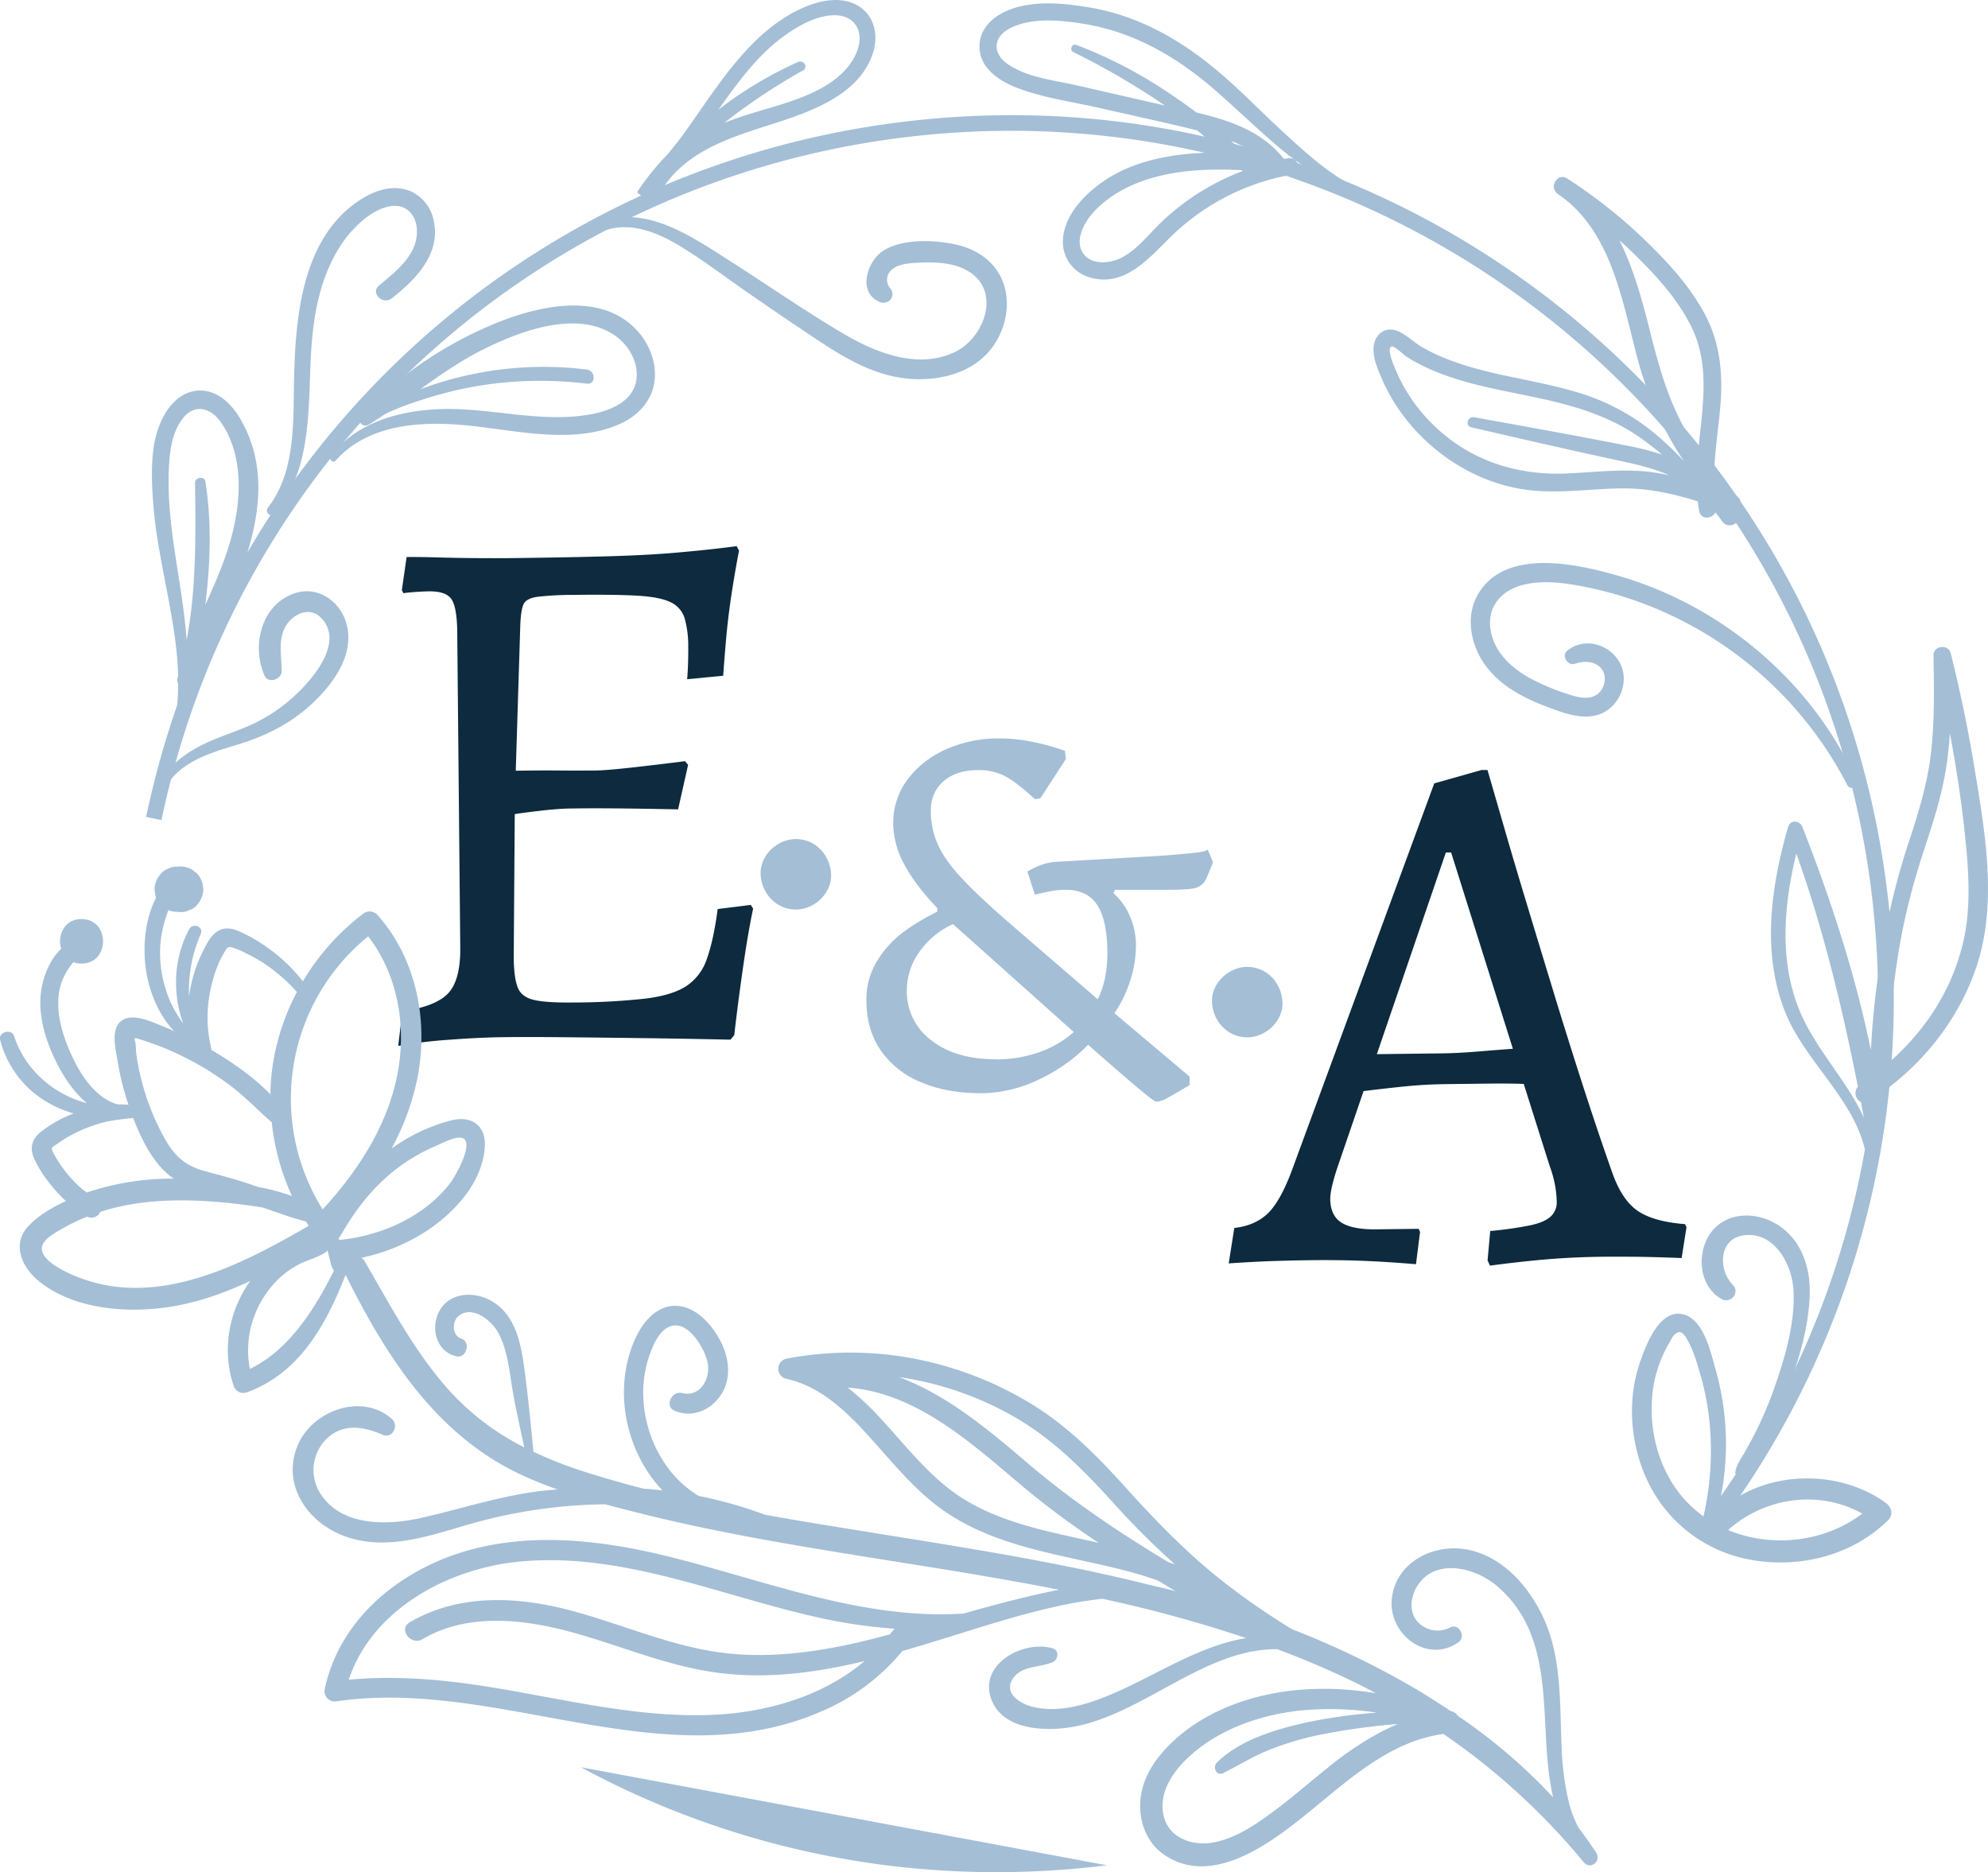 <svg xmlns="http://www.w3.org/2000/svg" viewBox="0 0 835.48 786.75"><defs><style>.cls-1{fill:#0d2a3e;}.cls-2{fill:#a4bed6;}</style></defs><title>brasao_2</title><g id="Camada_2" data-name="Camada 2"><g id="Camada_1-2" data-name="Camada 1"><path class="cls-1" d="M167.36,439.53,169.09,425q14.19-2.07,19.34-7.66t5-19.18l-1.27-132.72q-.12-10.11-2.37-13.56t-9.52-3.37c-1.27,0-2.95.09-5.06.22s-4,.32-5.68.54l-.65-1.25,2-13.93q5.37-.06,13,.16t15.8.29q8.22.06,15.17,0,25.29-.3,42.5-.82T286.87,232q12.31-1.09,22.72-2.48l1,1.88q-1.49,7.6-2.95,16.94T305.3,266.9c-.55,6.12-1,11.81-1.37,17.08l-15.15,1.45c.18-1.91.31-4.27.39-7.12s.09-5,.07-6.48a42.06,42.06,0,0,0-1.56-12.15,11,11,0,0,0-6.09-6.72q-4.62-2.16-14.41-2.67T240.63,250a128.66,128.66,0,0,0-14.85.81c-3.15.47-5.09,1.54-5.81,3.23s-1.15,4.55-1.31,8.55l-2.29,73.67-.47,66.37q.12,8.53,1.73,12.47t6.86,5.13q5.23,1.2,16.61,1.06a285.08,285.08,0,0,0,30-1.62q11.36-1.39,17.32-5.27a22,22,0,0,0,8.71-11.64q2.76-7.75,4.49-20.75l13.89-1.74,1,1.57q-2.1,9.82-4.28,25T308.58,435L307,436.91q-19-.42-37.77-.66t-34-.38q-15.18-.14-24,0-9.8.12-22.27,1.06A200.66,200.66,0,0,0,167.36,439.53ZM212,342.91l2.61-19,8.54-.1q6.31-.07,13.59,0c4.85.05,9.06,0,12.64,0s9.11-.47,16.58-1.31,14.77-1.7,21.93-2.62l1.29,1.55-4.2,18.7q-8.86-.19-22-.37c-8.74-.09-16.17-.12-22.28,0-4,0-8.68.37-14.05,1S216.44,342,212,342.91Z"/><path class="cls-1" d="M625.17,529.64l1.12-12.33a153.4,153.4,0,0,0,17-2.42q6-1.33,8.48-3.74a8,8,0,0,0,2.46-6.19,43.53,43.53,0,0,0-.72-6.95,49.16,49.16,0,0,0-2.3-8.19l-10.84-34.31c-3.8-.16-9.12-.21-16-.12l-16.9.2q-9.18.11-19.11,1.17c-6.63.71-11.73,1.31-15.31,1.77l-11.29,33q-2.75,8.57-2.7,12.35.07,7,4.7,9.91t14.41,2.83l18-.22.64,1.26-1.73,13.61c-8.85-.74-16.67-1.22-23.4-1.46s-13.6-.31-20.55-.23q-7.59.09-15.64.35t-19.11,1l2.35-14.89q8.83-1,14.15-6.18t10.21-18.44l59.68-162.22,19.85-5.61,2.52,0q4.29,14.81,8.08,27.88t8.9,29.92q5.09,16.83,10.85,35.73t12,38.26q6.24,19.38,12.46,37Q681.44,504,688,508.67t20.13,5.76l.65,1.25-2.06,13q-12.33-.48-20.23-.54t-13.27,0q-12,.15-22.91,1.06t-24.14,2.67ZM578.63,443l27.8-.34q6.32-.08,15.16-.81t14.21-1.12l-25.95-82.49-2.21,0Z"/><path class="cls-2" d="M524.16,435.94c7.75,0,15.18-6.81,14.82-14.81s-6.51-14.82-14.82-14.82c-7.75,0-15.17,6.81-14.81,14.82s6.51,14.81,14.81,14.81Z"/><path class="cls-2" d="M334.47,382.23c7.75,0,15.17-6.82,14.82-14.82s-6.51-14.82-14.82-14.82c-7.75,0-15.17,6.82-14.82,14.82s6.51,14.82,14.82,14.82Z"/><path class="cls-2" d="M486,463q-.92,0-8.12-6.08T457.3,439.07A72,72,0,0,1,435.87,454a56.4,56.4,0,0,1-23.45,5.42q-14.66,0-25.6-4.73A37.83,37.83,0,0,1,370,441.21q-5.86-8.68-5.87-20.63a30.68,30.68,0,0,1,4.52-16.81A44.41,44.41,0,0,1,379,392.16a92,92,0,0,1,14.89-9v-1.57q-9.48-9.93-14-18.61a36.44,36.44,0,0,1-4.51-16.8,30.4,30.4,0,0,1,5.86-18.39,40.76,40.76,0,0,1,16-12.74,53.7,53.7,0,0,1,23-4.73q12.4,0,27.29,5.19l.46,3.38-10.83,16.69a7.85,7.85,0,0,0-1.13.11,6.59,6.59,0,0,1-1.13.12q-8.12-7.45-12.86-9.82a24.36,24.36,0,0,0-11-2.37q-9,0-14.43,4.63t-5.42,12.51a34.45,34.45,0,0,0,2.93,14.1q2.93,6.66,10.37,14.55t20.76,19.39l36.08,31.13q4.06-8.13,4.06-19.39,0-13.54-4.17-20.08t-13.42-6.54a33.29,33.29,0,0,0-6,.56q-3,.57-6.88,1.47l-3.15-9.7q6.54-3.83,11.95-4.06l46.46-2.71q10.59-.88,13.76-1.35c2.11-.3,3.3-.68,3.61-1.13l2.25,5.42-2.93,7a7.09,7.09,0,0,1-4.4,3.72q-2.82.79-11.39.79H468.58l-.68,1.36a27.79,27.79,0,0,1,7,9.81,30.53,30.53,0,0,1,2.49,12.28,48.71,48.71,0,0,1-2.26,14.33,54.42,54.42,0,0,1-6.76,14.09l31.57,26.62V456q-5.64,3.38-8.91,5.18A11.63,11.63,0,0,1,486,463Zm-67.22-17.81a53.8,53.8,0,0,0,17.71-2.93,43,43,0,0,0,14.77-8.57l-50.74-45.34a34.55,34.55,0,0,0-14.1,11.62,27.61,27.61,0,0,0-5.3,16.13,25.43,25.43,0,0,0,10.26,21.08Q401.59,445.16,418.73,445.16Z"/><path class="cls-2" d="M670.84,778.63c-2.33-3.63-4.84-7.11-7.44-10.54a50.15,50.15,0,0,1-4-10.34,117.89,117.89,0,0,1-3.1-23.22c-.86-18.46.21-37.84-7.82-55-6.3-13.46-17.83-26.33-33.25-28.56-14-2-29.15,6.32-30.34,21.45-1.15,14.68,15.17,26.91,28.1,17.66,3.24-2.32.1-8.1-3.55-6.17a11.38,11.38,0,0,1-13.84-2.56c-3.69-4.3-2.71-10.79.24-15.2,7.86-11.72,24.43-7.23,33.35.41,24,20.56,18.08,52.61,22,80.43.38,2.64.88,5.46,1.52,8.32a232.28,232.28,0,0,0-40-34.22,4.37,4.37,0,0,0-3-2c-5.65-3.78-11.38-7.41-17.2-10.78a359.25,359.25,0,0,0-49.46-23.61,303.76,303.76,0,0,1-28.7-19.81c-14.89-11.64-27.93-25-40.56-39-12.19-13.53-24.76-26.39-40.41-35.94a148,148,0,0,0-45.83-18.31,142.66,142.66,0,0,0-56.78-.72,4.33,4.33,0,0,0-.08,8.55c13.78,3.12,24.32,13,33.58,23.13,9.58,10.47,18.49,21.83,29.88,30.45,22.86,17.31,52.42,20.1,79.32,27.12,4.48,1.16,8.91,2.52,13.24,4.08,2.48,1.48,4.91,3,7.4,4.48l-1.87-.53c-3-.79-6-1.41-9-2.16-.06,0-.08-.08-.15-.09l-.31,0c-37.62-9.41-76-15.38-114.28-21.56-15.6-2.52-31.31-5-47-7.83a179.5,179.5,0,0,0-51-10.95c-9.09-2.35-18.12-4.9-27-7.83a163.85,163.85,0,0,1-19.31-7.7C223,598,221.88,586,220.2,574c-1.43-10.28-3.88-21.59-13.55-27.22-7.51-4.38-18.42-3.77-22.42,5-3.27,7.12-.53,16.32,7.55,18.19,4.25,1,6.26-6,2.09-7.41-3.94-1.3-4.06-7.26-1-9.65,5.93-4.57,14,2.33,16.67,7.4,3.89,7.45,4.58,16.5,6,24.66,1.37,7.8,3.14,15.52,4.8,23.27a108.15,108.15,0,0,1-31.72-24.09c-14.46-16.18-24.5-35.45-35.33-54.09a3.85,3.85,0,0,0-1.49-1.46c15.87-3.35,31-11.35,41.64-23.64,5.55-6.4,9.78-14.44,10.31-23,.56-9-5.59-13.21-14-11.17a74.7,74.7,0,0,0-25.2,11.9,106.8,106.8,0,0,0,10.94-30c4.6-23.63-.46-49.69-16.69-68a4.41,4.41,0,0,0-6.06-.8,99.14,99.14,0,0,0-25.45,28.5,71.51,71.51,0,0,0-25.2-20.28c-3.45-1.69-7.22-3-10.75-.71-3,2-4.71,5.68-6.27,8.79a60.44,60.44,0,0,0-5.63,18.57,59.41,59.41,0,0,1,4.9-26.17c1.38-3.19-3.24-5-4.85-2.08A47.14,47.14,0,0,0,74,413.85a49.77,49.77,0,0,0,3,16.27,54.31,54.31,0,0,1-5.26-8.83,52,52,0,0,1-4.24-16.15c-1.19-11.55,2.19-21.84,7.46-32,1.52-2.91-2.74-5-4.71-2.77-8.29,9.34-10.5,23.46-9.13,35.52,1.09,9.53,5.1,20.24,12.07,27.45-1-.45-2.06-1-3.12-1.37-4.83-1.88-12.94-6.15-18.07-3.57-6,3-3.37,12.47-2.56,17.58A112,112,0,0,0,54,464.27a40.27,40.27,0,0,0-4.53-.17c-10.83-3-17.7-15.8-21.43-25.5-2.8-7.3-4.62-15.45-2.9-23.23,1.47-6.6,5.63-11.29,10.24-16,2.17-2.21-1-4.8-3.2-4.2-8,2.13-12.45,10.57-14.28,18.07-2.3,9.43-.17,19.28,3.47,28.09,3.13,7.56,8.24,16.58,15.18,22.28-14-3.66-26-14-30.62-28.19-1-3.25-6.73-1.82-5.88,1.56A42.66,42.66,0,0,0,20,463.27a47.12,47.12,0,0,0,11,4.65,51.93,51.93,0,0,0-14,7.86c-3.46,2.81-4.56,6.54-2.83,10.7a48,48,0,0,0,6.06,10,63,63,0,0,0,7.31,8.09l.18.16c-5.95,2.74-11.77,6.18-15.92,10.69C5,522.84,9.09,532.28,15.86,538c14.62,12.25,37.28,14,55.34,11.23,12-1.87,23.21-5.89,34-10.94C96,551,93.09,567.85,98.35,582.8a4.27,4.27,0,0,0,5.5,2.27c22.22-8.12,33.28-28.61,41.39-49.33,16.92,34.06,37.92,67.13,73.46,83.85,5.07,2.39,10.29,4.45,15.58,6.34-2,.18-4,.3-6,.53-17.68,2-34.13,7.56-51.38,11.45-14.37,3.24-34.42,3.65-42.86-11.26a18.41,18.41,0,0,1,3.65-22.42c6.82-6.17,15.35-4.72,23-1.31,4.2,1.88,7.17-3.81,3.94-6.67C151.88,585,130.91,593,125,607.64c-6.53,16.07,3.81,31.61,18.88,37.55,18.71,7.39,38.06-.43,56.27-5.47a216.24,216.24,0,0,1,54.22-7.56c7.46,2,15,3.92,22.4,5.69,20.89,4.95,42,8.89,63.18,12.47,34.92,5.9,70.3,10.89,105.19,17.76-7.55,1.44-15,3.26-22.15,5.08-6,1.54-12.06,3.22-18.06,4.93-42.47,2.75-83.38-13.93-124.07-24-37.89-9.37-79.12-12.18-112.85,10.78-15.74,10.71-27.73,26.38-31.59,45.21A4.35,4.35,0,0,0,141.2,715c68.2-10.17,138,33.19,204.47,4a89.53,89.53,0,0,0,33.55-25.17c12.26-3.5,24.37-7.46,36.33-11.09,10.92-3.32,21.93-6.4,33.13-8.63,4.88-1,9.74-1.66,14.6-2.25a566.69,566.69,0,0,1,60.46,16.54c-17.52,2.74-34.24,13.15-50.08,20.63-11.75,5.55-26.64,11.6-39.86,8.19-4.8-1.24-11.74-5.27-8.5-11.16,3.5-6.35,11.61-5.06,17.25-7.64,2.18-1,2.71-4.83,0-5.67-11.91-3.69-30.68,6.05-26.25,20.43s24.1,14.65,35.86,12.28c29.14-5.87,54.34-32.63,84.58-32.41a371.39,371.39,0,0,1,35,15.1c2.21,1.1,4.34,2.3,6.5,3.44A126.41,126.41,0,0,0,547.92,710c-19.77,1.37-40,7.95-54.77,21.63-6.91,6.41-12.85,14.63-13.83,24.27-.92,9.06,2.33,18.36,10,23.59,18.71,12.71,41.2-2.53,56-14.16C564,750.72,582.18,732,606.6,728.67a285,285,0,0,1,59,53.94C668.35,785.9,673.1,782.15,670.84,778.63ZM154.74,393.49c12.82,16.73,16.34,38.82,12,59.34-4.47,21.13-16.68,39.69-31.14,55.42a87.85,87.85,0,0,1,19.13-114.76Zm-67.37,38a54,54,0,0,1,.36-11.29c1-7.13,3.19-14.82,7.12-20.93.8-1.25,1.21-1.5,2.63-1.15a32.1,32.1,0,0,1,5.62,2.35,65.56,65.56,0,0,1,9.13,5.24,74.7,74.7,0,0,1,12.57,11.16,97.35,97.35,0,0,0-9.55,27,91.75,91.75,0,0,0-1.61,16c-7.21-7.38-16.17-13.58-24.81-18.66-.13-1.43-.56-2.87-.8-4.27C87.72,435.13,87.5,433.32,87.37,431.51ZM56.6,437a5.53,5.53,0,0,0,.09-.81c.71.18,1.41.35,2.1.58a120.41,120.41,0,0,1,19.69,8,122,122,0,0,1,18.33,11.46c6.09,4.58,11.23,10,16.92,15a3.67,3.67,0,0,0,.46.27,99.89,99.89,0,0,0,8.5,31.13,86.72,86.72,0,0,0-14.24-3.81c-7.21-2.66-14.55-4.6-22-6.55-8.08-2.12-12.79-6.09-16.91-13.25A101.91,101.91,0,0,1,57.35,443.4C57.06,441.41,57.23,438.83,56.6,437ZM23.18,485.88c-.34-.61-.68-1.24-1-1.87-.23-.47-.44-1.86-.71-1.14.32-.85,2.05-1.78,2.72-2.27a57.64,57.64,0,0,1,17-8.25c4.84-1.53,9.8-2,14.77-2.53,3.73,9.55,8.63,19.64,17,25.49a111.57,111.57,0,0,0-36.19,5.74l-.28.1c-.78-.57-1.58-1.12-2.3-1.74a52.95,52.95,0,0,1-11-13.53Zm10.54,51.19c-4.34-1.63-19.67-8-15.42-14.72,1.83-2.88,6.35-5.14,9.22-6.78a73.85,73.85,0,0,1,9.09-4.28c.09,0,.17.09.26.12a4.13,4.13,0,0,0,4.72-1.22,3.77,3.77,0,0,0,.47-.89c15.39-5,31.93-5.52,48-4.3,6.79.52,13.65,1.35,20.42,2.46,6,2.07,12,4.29,18.09,5.86l1.17,1.82C101.29,531.62,66.77,549.48,33.72,537.07ZM105,575.28a41.49,41.49,0,0,1,7.36-32.37,37.61,37.61,0,0,1,14.1-12c3.31-1.56,6.9-2.45,10-4.39a7.12,7.12,0,0,0,1.2-1c.14.55.27,1.09.41,1.64.28,1.09.55,2.19.83,3.28a8.62,8.62,0,0,0,1.45,3.54C132.2,550.23,121.46,567.35,105,575.28Zm37.73-54.21-.52-.54.23-.34s.06-.07.08-.11c.31-.43.63-.85.91-1.33,7.64-13.23,16.88-24.25,30.1-32.26a77.13,77.13,0,0,1,9.8-5c2.74-1.17,7.23-3.69,10.29-3.37,6.63.7-2.26,16.21-4.37,19C178.34,511.35,160.23,519.33,142.71,521.07ZM374,686.81c-4,1.07-8,2.13-12,3.08-20,4.68-40.63,7.38-61.08,4.29-21.34-3.23-41.21-12.23-62-17.63-22.2-5.76-46.37-6.74-66.73,5.21-4.93,2.89.52,10,5.41,7.07,18.34-10.82,41.1-8.58,60.85-3.4,20,5.26,39.11,13.69,59.61,17,22,3.58,43.83.77,65.27-4.38-16.69,14.15-39,21-60.82,22.43-35.05,2.22-69.36-7.68-103.76-12.6-17.32-2.47-34.77-3.63-52.18-2,9.79-29.6,41.79-46.73,71.56-49.61C261.83,652,303.19,670.92,345.13,680a208.41,208.41,0,0,0,30.79,4.43C375.32,685.28,374.59,686,374,686.81Zm67.45-43c-13.91-3.37-28-7.77-39.85-16.11-12.11-8.56-21.2-20.47-31.18-31.26a125,125,0,0,0-14.14-13.33c29.63,2.18,53.27,24.59,75.21,42.95a354.4,354.4,0,0,0,30.24,22.29C454.87,646.81,448.05,645.39,441.41,643.78Zm49.48,12.62c-20.65-12.44-40.58-25.78-59.15-41.64-16.14-13.77-33.85-28.66-54-36.08a136.58,136.58,0,0,1,50.52,17.91c15.59,9.4,28,22.14,40.12,35.53a332.18,332.18,0,0,0,25.44,25.33C492.89,657.07,491.88,656.76,490.89,656.4Zm67.41,86.18c-7.56,6-14.83,12.44-22.61,18.21s-16.94,12.27-27,13.63C500.24,775.57,491,772,489,762.94c-2-8.86,3.12-17.28,9.2-23.27,12.69-12.5,30.41-18.83,47.82-20.79a130.25,130.25,0,0,1,32.65.85,217.09,217.09,0,0,0-28.15,3.81c-13.38,2.85-29.06,7.29-39.07,17.11-1.91,1.87-.31,5.93,2.59,4.48,6.38-3.16,12.36-6.94,19-9.63a126.32,126.32,0,0,1,20.4-6.21,280.22,280.22,0,0,1,34-4.8C576.94,728.94,567.23,735.44,558.3,742.58Z"/><path class="cls-2" d="M465.2,783.86a373.08,373.08,0,0,1-46.35,2.89,366.15,366.15,0,0,1-174.74-44.09"/><path class="cls-2" d="M719.65,644.72l-5.23-4a363.17,363.17,0,0,0,73-257.59c-20-200-199.06-346.3-399.06-326.34-159,15.94-287.76,131.62-320.5,287.85l-6.44-1.35c33.33-159.06,164.45-276.82,326.28-293C591.29,29.75,773.55,178.88,794,382.48A369.75,369.75,0,0,1,719.65,644.72Z"/><path class="cls-2" d="M792.61,631.63c-20.49-14.93-52.6-13.85-71,4.24a114.34,114.34,0,0,0-.64-60.43c-2.06-7.32-5.18-22.14-14.6-23.29C697.26,551,692,564.66,689.56,571.5c-6.1,16.84-4.47,36.19,3.46,52.14a59.38,59.38,0,0,0,42.63,31.82c20.6,3.77,42.83-1.76,57.89-16.66C795.8,636.56,794.94,633.33,792.61,631.63Zm-86.38-3.51c-9.35-11.68-13.25-27.23-11.81-42a52.85,52.85,0,0,1,6.77-21.2c.78-1.35,1.7-3.49,3-4.45,2.25-1.69,3.42.11,4.66,2.12,2.69,4.36,4.19,9.77,5.63,14.65,5.73,19.43,5.88,40.24,1.44,60A49,49,0,0,1,706.23,628.12Zm20,14.87c15.55-13.87,38.4-17,56.41-6.91C766.73,648.18,744.47,650.57,726.28,643Z"/><path class="cls-2" d="M747.63,515.05c-8.61-5.77-21.25-6.24-28.19,2.41-6.68,8.31-5.77,23.09,4.19,28.51,3.75,2,7.73-2.85,4.62-6-6.25-6.28-6-19.46,4.6-20.84,12.81-1.67,20.17,12,20.85,22.79.85,13.36-3.28,27.56-7.58,40.09A161,161,0,0,1,738,601.45c-1.51,3-3.14,6-4.81,8.93-1.54,2.71-3.55,5.27-3.92,8.41-.1.86,1,1.28,1.62.93,2.39-1.3,3.74-3.73,5.22-6,2-3,3.82-6.16,5.57-9.33a168.39,168.39,0,0,0,8.67-18.26c5.16-12.71,9.28-26.37,10.14-40.12C761.2,534.18,757.94,522,747.63,515.05Z"/><path class="cls-2" d="M85.08,371.15a9.54,9.54,0,0,0-2.46-4.23l-1.93-1.49a9.57,9.57,0,0,0-4.83-1.31l-1.51.1a7.11,7.11,0,0,0-3.64.82,7,7,0,0,0-3,2,10.44,10.44,0,0,0-2.77,6.69c.11.84.22,1.68.34,2.52a9.47,9.47,0,0,0,2.43,4.17l1.92,1.48a9.31,9.31,0,0,0,4.77,1.29l1.51.11a7.19,7.19,0,0,0,3.68-.83,7.06,7.06,0,0,0,3.08-2,10.55,10.55,0,0,0,2.8-6.76C85.31,372.84,85.2,372,85.08,371.15Z"/><path class="cls-2" d="M34.26,386.22c-12,0-12.07,18.72,0,18.72S46.33,386.22,34.26,386.22Z"/><path class="cls-2" d="M100.66,175.47c-4-6.59-10.54-12.5-18.78-11.18-7.1,1.13-11.85,7.29-14.51,13.54-3.24,7.58-3.62,16-3.5,24.15a195.66,195.66,0,0,0,3.19,29.77C70,249,74.4,266.41,74.87,284c-.07.24-.11.48-.19.71a3.18,3.18,0,0,0,.16,2.43,92.17,92.17,0,0,1-.92,13.85c-.24,1.6,2.1,2.34,2.48.69a92.28,92.28,0,0,0,2-12.91,3.6,3.6,0,0,0,2.88-2.23C94.91,253.54,122,211,100.66,175.47Zm-3.6,50.92c-2.63,9.61-6.68,18.71-10.75,27.78,2.06-17.23,2.75-34.61,0-51.8-.39-2.49-4.38-1.86-4.34.59.29,22.1.57,44.27-3.53,66-1.74-24.19-8.72-48.22-7.44-72.7.36-7,1.32-14.53,5.73-20.3,5.09-6.66,12.1-4.53,16.38,1.87C102.59,192,101.36,210.68,97.06,226.39Z"/><path class="cls-2" d="M266.78,137.89c-14.72-14.68-39.06-9.62-56.27-2.91-21.59,8.42-43.15,22.48-58.78,39.67a2.49,2.49,0,0,0,3,3.88l0,.07c2.45-1.5,4.85-3.07,7.23-4.67a112.81,112.81,0,0,1,15.34-5.9,164.53,164.53,0,0,1,22.72-5.71,161.08,161.08,0,0,1,46.66-1.08c3.81.43,3.7-5.43,0-5.92a147,147,0,0,0-48.06,1.91,142.42,142.42,0,0,0-22,6.37c8.52-6.11,17.12-12.12,26.62-16.84,15.34-7.64,39.51-16.8,55.34-5.66,6,4.2,10.38,12.24,8.65,19.64-1.89,8.1-10.56,11.65-17.89,13.15-20.81,4.23-42.15-2.47-63.06-2-17.52.42-36,5.16-47.19,19.64-1.08,1.4.76,3.4,2,2,13-14.67,34.05-16.5,52.39-15,21.33,1.7,46,8.73,66.61-.18,7.51-3.25,13.66-9.34,14.91-17.68S272.66,143.76,266.78,137.89Z"/><path class="cls-2" d="M182.27,92.68a17.11,17.11,0,0,0-9.73-12.32c-6.36-2.71-13.53-.87-19.28,2.47-27.39,16-29.35,52.8-29.75,80.72-.23,16.81-.08,35.85-10.92,49.8-1.38,1.78,1,4.31,2.54,2.55,17.49-19.31,13.85-49.07,16-73.07,1.19-13.2,4-26.5,11-38a47.71,47.71,0,0,1,12.2-13.73c4.6-3.38,12.18-6.92,17.31-2.6,4.4,3.72,4.3,10.93,2.11,15.76-3,6.55-9.06,11.21-14.45,15.7-3.8,3.17,1.61,8.38,5.38,5.39C174.75,117.39,185.32,106.77,182.27,92.68Z"/><path class="cls-2" d="M421.26,117.86c-3.31-8.07-10.78-13.07-19.12-15-9.18-2.07-22.23-2.69-30.6,2.29-7,4.21-11.45,17.43-2,21.69,3.8,1.7,7.35-2.52,4.49-5.82a5.46,5.46,0,0,1,0-6.92c2.59-3.13,7.69-3.47,11.42-3.67,7.4-.39,15.8-.25,22.2,4,13.1,8.69,5.68,27.6-6.08,33.37-15.61,7.63-33.45.5-47.22-7.64-16.67-9.85-32.65-21-49-31.41-15.12-9.64-34.22-22.69-52.9-15.38-2.27.89-1.32,4.59,1,3.72,11.23-4.15,22.55.4,32.27,6.29s19,13,28.43,19.51c9.91,6.85,19.85,13.67,29.9,20.31,8.95,5.92,18.42,11.58,28.87,14.38,17,4.57,39,.79,47.14-16.7C423.47,133.77,424.3,125.28,421.26,117.86Z"/><path class="cls-2" d="M146.11,264.36c-1.76-10.87-12.12-18.89-23-14.79-13.44,5.06-17.42,22-11.94,34.31,1.62,3.63,7.29,1.67,7.24-2-.1-6.6-1.84-13.93,2.31-19.75,3.24-4.56,9.79-7.07,14.18-2.54,9.75,10-2.86,25-10.22,32a69.07,69.07,0,0,1-16.26,11.59c-6,3.11-12.53,5.12-18.78,7.72C79.34,315.24,68.16,322.13,66.11,334a1,1,0,0,0,1.84.51c5-13.6,19.19-17.74,31.77-21.56,12-3.63,23-9.11,32.09-17.87C139.94,287.28,148,276.3,146.11,264.36Z"/><path class="cls-2" d="M361.52,645.82c-15.75-2.89-31.8-5.23-47.37-9-12.59-3-24.26-8.39-32.48-18.7a53.31,53.31,0,0,1-11.31-31.1,47.91,47.91,0,0,1,2.24-16.43c1.52-4.69,4.41-12.11,9.82-13.42,7.21-1.74,13.66,9.61,14.92,15.24,1.5,6.73-2.93,14.92-10.72,13-4.26-1.06-7.51,5.55-3.13,7.43,7.12,3.06,14.72.06,19.14-6.14,5.08-7.14,3.84-16.38-.15-23.73-3.71-6.82-10.52-14.33-18.93-14.21-7.92.12-13.49,7.05-16.51,13.65-12.3,26.87-.26,62.53,26.88,75.07,9.85,4.55,20.53,6.36,31.19,7.83C337.05,647,349,648.27,361,649.76,363.21,650,363.74,646.22,361.52,645.82Z"/><path class="cls-2" d="M780.13,327.78c-18.7-41.47-56.69-73.44-100.35-85.91-17.46-5-47.31-11.66-58.65,7.91-5.56,9.6-2.9,21.94,3.54,30.4,7.42,9.75,19.27,14.79,30.52,18.69,6.26,2.16,13.58,3.71,19.62.08a16.31,16.31,0,0,0,7.6-13.57c.14-12-14.41-19.51-23.78-11.94-2.57,2.08.2,6.52,3.2,5.5,3.58-1.21,8-1.28,10.83,1.65,3,3.14,2,8.73-1.43,11.2-3.84,2.76-9.23.94-13.27-.42a91.62,91.62,0,0,1-15.09-6.43c-8.2-4.54-15.59-11.61-16.58-21.42-.92-9.09,5.11-15.49,13.52-17.66s17.15-1,25.43.6A155.38,155.38,0,0,1,691.59,254a160,160,0,0,1,84.81,76C777.69,332.47,781.25,330.27,780.13,327.78Z"/><path class="cls-2" d="M829.8,322.74c-2.65-16.22-6-32.31-10-48.25-1-4-7.32-3.19-7.24,1,.24,13.18.48,26.41-.88,39.55-1.39,13.32-5.25,26-9.43,38.62-8.28,25.05-13,50.46-15.26,76.73-.31,3.62-.49,7.25-.74,10.88-6.59-32.06-16.87-63.4-28.77-93.77-1.08-2.74-5.09-3.16-6,0-7.23,25-11.17,53-1.24,77.82,8.79,22,31.33,38.16,34.37,62.49.27,2.17,3.65,2.29,3.5,0a47.08,47.08,0,0,0-1.61-9.41,3.93,3.93,0,0,0,5.22-3.33q.36-8.54.77-17.08c17.63-13.17,31.48-31.34,38.35-52.38C839.5,379,834.2,349.62,829.8,322.74Zm-74.88,35.94c11.41,31.93,19.31,64.78,25.89,98a4.11,4.11,0,0,0,1.26,6.41q.64,3.33,1.27,6.68c-6.63-14.62-18.51-27-25.49-41.58C747.46,406.44,749.34,381.62,754.92,358.68Zm70.17,37.18a92.87,92.87,0,0,1-14.87,32.65,103.23,103.23,0,0,1-17.12,18.63c1-17,2.44-34,5.42-50.76a280.88,280.88,0,0,1,9.9-38.6c4.05-12.36,8.06-24.65,9.84-37.58.56-4,.93-8.07,1.2-12.11,2.93,15.64,5.28,31.39,6.79,47.22C827.54,368.77,828.13,382.59,825.09,395.86Z"/><path class="cls-2" d="M730,214.8c1.66-1.27,2.32-4,.59-5.68a121.61,121.61,0,0,1-10.13-10.93c.23-9.13,1.75-18.28,2.52-27.35,1.16-13.56,0-26.67-6.52-38.85-6.3-11.84-15.85-22.15-25.45-31.4A213.32,213.32,0,0,0,658.6,75c-4.15-2.67-7.85,3.84-3.84,6.57,22.1,15,26.75,43.78,33.07,67.75a142.84,142.84,0,0,0,19.89,44.53,126.05,126.05,0,0,0-15.34-14.11,92.63,92.63,0,0,0-30.59-15.2c-21.26-6.23-44.56-7.47-64.12-18.64-4-2.27-8.31-7.11-13-7.4-4.29-.25-7,3.3-7.39,7.26-.41,4.54,1.62,9.1,3.36,13.17a75,75,0,0,0,7.74,13.87c11.73,16.6,29.89,28.9,50,32.54,14.28,2.59,28.6.1,42.95-.1,11.13-.15,21.75,2.19,32.19,5.46.16,1.37.34,2.74.6,4.1.72,3.78,5.32,3.27,6.83.56.94,1.21,1.89,2.4,2.8,3.68,2.77,3.88,8.84.53,6.49-3.79C730.14,215.06,730,214.94,730,214.8Zm-22.74-36c-6.6-12.3-10.33-25.6-13.69-39.06-3.28-13.09-6.92-26.68-13-38.75,2.13,1.89,4.24,3.82,6.27,5.82,9.08,8.92,18.08,18.72,23.83,30.19,8.3,16.56,4.73,34.49,3.05,52.33A114.3,114.3,0,0,1,707.21,178.77ZM657.75,199c-20.27.7-39.27-5.32-54.23-19.34A70.42,70.42,0,0,1,587,156.52c-.77-1.77-4.77-10.62-2-10.91,1.22-.13,4.91,3.5,6,4.22a66.84,66.84,0,0,0,6.49,3.68c17.84,8.89,37.94,10.84,57,15.59,11.14,2.77,22,6.58,31.74,12.78A112.84,112.84,0,0,1,698.44,191a112.21,112.21,0,0,0-13.4-3.47c-21.8-4.31-43.66-8.26-65.53-12.18-2.73-.48-3.94,3.58-1.16,4.22,20.08,4.66,40.16,9.27,60.32,13.62,7.72,1.67,15.59,3.31,22.83,6.53-2.54-.55-5.11-1-7.72-1.35C681.76,196.87,669.77,198.53,657.75,199Z"/><path class="cls-2" d="M564.28,75.69C555,70,546.57,62.21,538.55,54.82c-7.7-7.09-15-14.59-22.85-21.56C498.91,18.31,480,6.79,457.52,3.07,447.41,1.4,435.93.25,426,3.46c-7.45,2.4-14.59,7.86-14.36,16.43s7.79,13.8,15,16.7c11.09,4.47,23.68,6.1,35.3,8.75,13.71,3.14,27.49,6.09,41.15,9.44,3.66,3,7.25,6.12,10.78,9.31-21.79-.14-44.27,3.63-59.29,20-4.65,5.06-8.42,11.95-7.83,19a15.42,15.42,0,0,0,11.07,13.42c15.5,4.78,26.1-9.4,35.92-18.64a96.59,96.59,0,0,1,49.4-24.52c4.49-.8,2.59-7.64-1.88-6.85-.55.1-1.09.27-1.64.38-9-11.69-22.83-16.28-36.78-19.59-3.45-2.57-6.94-5.06-10.47-7.44a191.68,191.68,0,0,0-40.09-21c-1.74-.65-2.93,2.17-1.27,3a317.77,317.77,0,0,1,38.16,22.22l.26.2-.19,0-36.5-8.35c-9.24-2.12-20-3.19-28.19-8.3-3.08-1.91-6-4.79-5.68-8.71.37-4.26,4.42-6.77,8.05-8.13,8.83-3.32,19.63-2.22,28.72-.73,21.25,3.49,39.26,14.08,55.28,28.07C519.11,45.26,527,52.86,535.21,60a132.72,132.72,0,0,0,27.44,18.48A1.62,1.62,0,0,0,564.28,75.69Zm-77.55,19c-4.86,4.83-9.34,10.54-15.57,13.69-4.73,2.39-12.42,3.09-15.9-1.85-3.89-5.51.47-13.2,4.35-17.41,8.57-9.31,20.65-14.09,32.88-16.26,9.66-1.71,19.55-1.82,29.39-1.35l.39.36a101.09,101.09,0,0,0-19.16,9.63A102.88,102.88,0,0,0,486.73,94.67ZM527.4,64.6c-1.55-.1-3.12-.19-4.7-.27-1.75-1.74-3.51-3.46-5.35-5.12A44.73,44.73,0,0,1,527.4,64.6Z"/><path class="cls-2" d="M360.4,2.3c-7-4-15.84-2.15-22.84.93C322.81,9.72,312,22,302.59,34.66c-5.65,7.62-10.83,15.57-16.46,23.19-1.75,2.38-3.64,4.63-5.48,6.91A110.93,110.93,0,0,0,268.77,79.2c0,.08,0,.16-.09.23l-.51.62a.91.91,0,0,0,.62,1.52,2.4,2.4,0,0,0,3.59.52c1.38,1,3.66,1.16,4.69-.64,9.92-17.36,28.7-23.32,46.65-29.05,16.33-5.22,37.92-12.35,43.34-30.78C369.2,14.37,367.29,6.24,360.4,2.3Zm-.5,20C352.65,38.62,330,43.19,314.7,48c-3.38,1.07-6.85,2.26-10.3,3.6a258.32,258.32,0,0,1,33.06-22c2.36-1.35.29-4.58-2.08-3.55a165.62,165.62,0,0,0-33.52,20.1c8.06-11.24,16.3-22.79,27.61-31,6-4.31,13.28-8.5,20.82-8.74C359.84,6.15,363.5,14.11,359.9,22.25Z"/></g></g></svg>